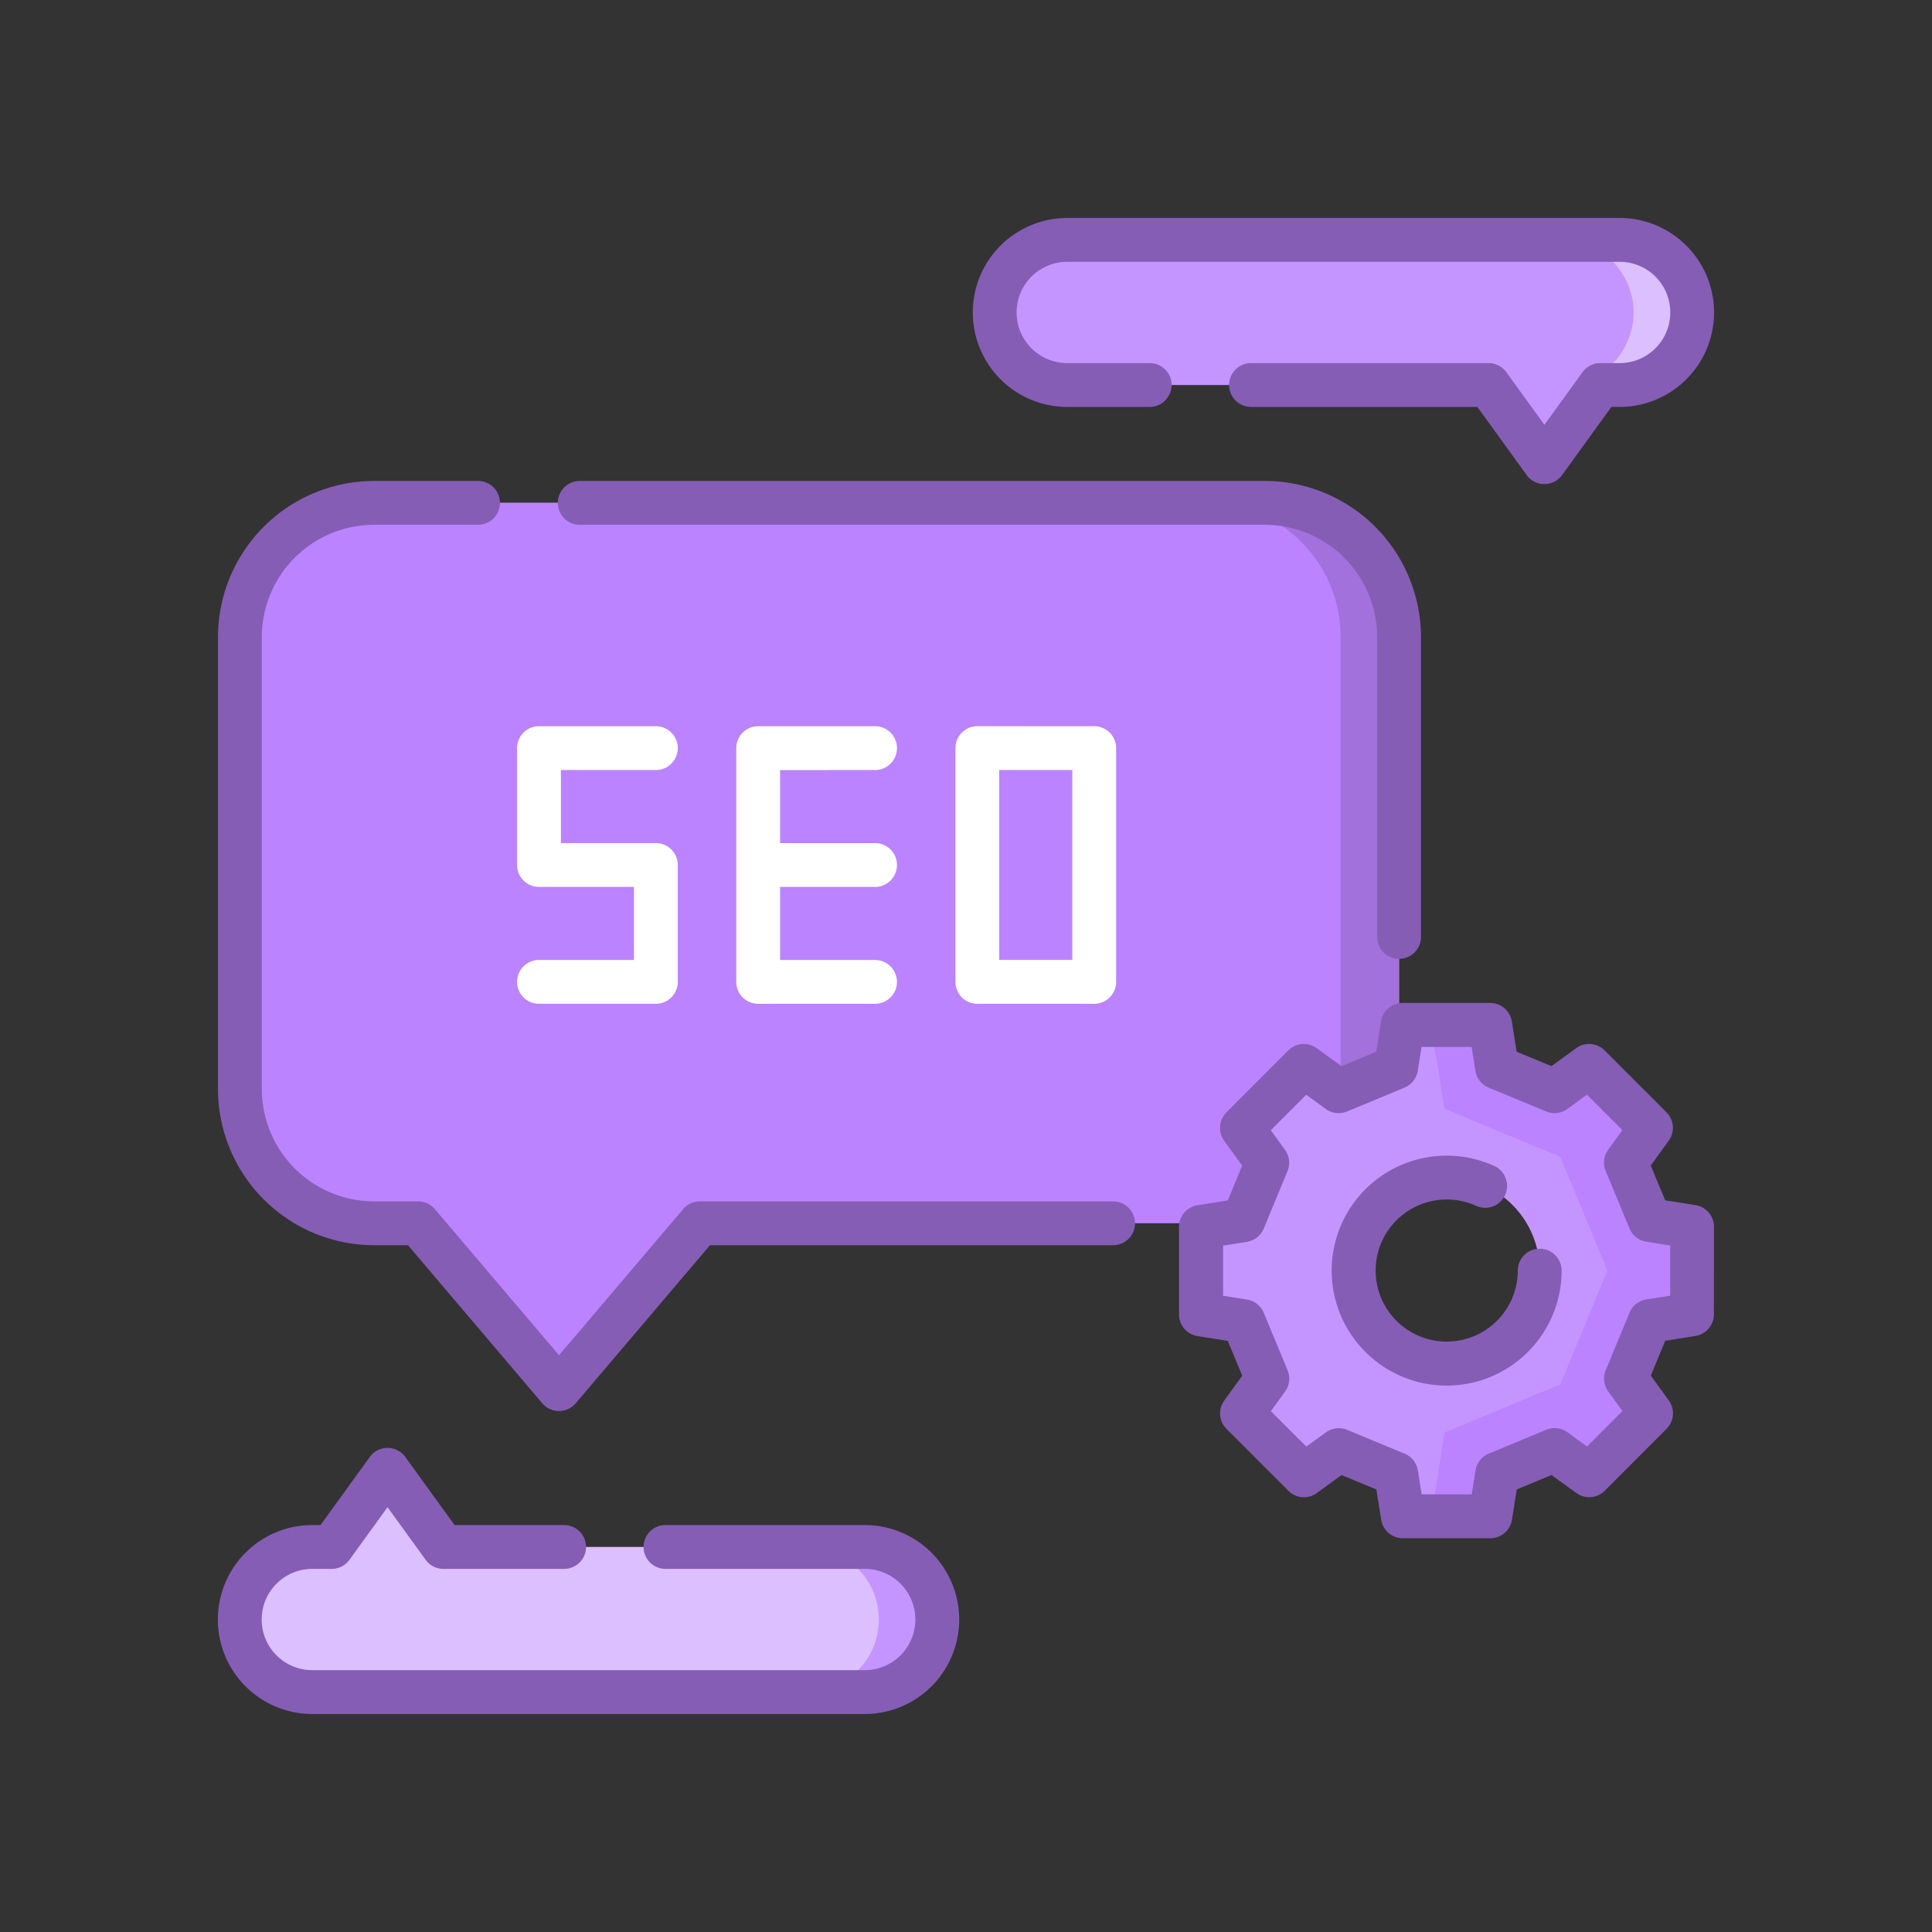 <svg xmlns="http://www.w3.org/2000/svg" width="102" height="102" viewBox="0 0 102 102">
  <rect x="0" y="0" width="102" height="102" fill="#333333" stroke="none"/>
  <g id="Grupo_59777" data-name="Grupo 59777" transform="translate(-547.102 -3144.461)">
    <path id="Trazado_108291" data-name="Trazado 108291" d="M620.965,3178.1v23.843a7.086,7.086,0,0,1-7.073,7.1h-29.84l-7.437,8.754-7.439-8.754h-2.337a7.086,7.086,0,0,1-7.073-7.1V3178.1a7.085,7.085,0,0,1,7.073-7.1h47.053a7.085,7.085,0,0,1,7.073,7.1Z" fill="#bb83ff"/>
    <path id="Trazado_108292" data-name="Trazado 108292" d="M620.965,3178.1v23.843a7.086,7.086,0,0,1-7.073,7.1h-3.085a7.086,7.086,0,0,0,7.073-7.1V3178.1a7.085,7.085,0,0,0-7.073-7.1h3.085a7.085,7.085,0,0,1,7.073,7.1Z" fill="#a271dc"/>
    <path id="Trazado_108293" data-name="Trazado 108293" d="M596.575,3229.964a3.827,3.827,0,0,1-3.823,3.831H563.589a3.831,3.831,0,0,1,0-7.663h1.024l2.948-4.072,2.947,4.072h22.244a3.827,3.827,0,0,1,3.823,3.832Z" fill="#dcbfff"/>
    <path id="Trazado_108294" data-name="Trazado 108294" d="M596.575,3229.964a3.827,3.827,0,0,1-3.823,3.831h-3.085a3.831,3.831,0,0,0,0-7.663h3.085a3.827,3.827,0,0,1,3.823,3.832Z" fill="#c595ff"/>
    <path id="Trazado_108295" data-name="Trazado 108295" d="M636.435,3160.957a3.827,3.827,0,0,1-3.823,3.831h-1.024l-.187.259-2.761,3.815-2.947-4.074H603.449a3.832,3.832,0,0,1,0-7.663h29.163A3.827,3.827,0,0,1,636.435,3160.957Z" fill="#c595ff"/>
    <g id="Grupo_59776" data-name="Grupo 59776">
      <path id="Trazado_108296" data-name="Trazado 108296" d="M636.435,3160.957a3.827,3.827,0,0,1-3.823,3.831h-1.024l-.187.259c-.319-.306-.486-.519-.387-.56a3.834,3.834,0,0,0-1.487-7.362h3.085a3.827,3.827,0,0,1,3.823,3.832Z" fill="#dcbfff"/>
    </g>
    <path id="Trazado_108297" data-name="Trazado 108297" d="M634.2,3214.207l2.235-.356v-4.622l-2.237-.355-1.257-3.034,1.33-1.835L631,3200.738l-1.831,1.331-3.036-1.257-.355-2.237-3.125,0h-1.495l-.353,2.237-3.034,1.259-1.833-1.33-3.264,3.269,1.33,1.833-1.256,3.036-2.236.356,0,4.623,2.237.354,1.257,3.036-1.33,1.834,3.269,3.267,1.83-1.331,3.036,1.256.354,2.236h4.621l.354-2.239,3.033-1.257,1.833,1.33,3.264-3.27-1.33-1.832Zm-15.637-2.663a4.912,4.912,0,1,1,4.913,4.912A4.913,4.913,0,0,1,618.564,3211.544Z" fill="#c595ff"/>
    <path id="Trazado_108298" data-name="Trazado 108298" d="M632.946,3217.244l1.329,1.831-3.264,3.271-1.833-1.33-3.032,1.257-.355,2.239h-3.124l.7-4.427,6.114-2.536,2.483-6.007-2.489-6.009L623.361,3203l-.705-4.426,3.126,0,.354,2.237,3.036,1.257,1.831-1.331,3.268,3.267-1.33,1.835,1.257,3.034,2.237.355v4.622l-2.235.356Z" fill="#bb83ff"/>
    <path id="Trazado_108299" data-name="Trazado 108299" d="M577.71,3172.167h36.182a5.934,5.934,0,0,1,5.916,5.939v15.821a1.157,1.157,0,0,0,2.314,0v-15.821a8.251,8.251,0,0,0-8.23-8.253H577.71a1.157,1.157,0,1,0,0,2.314Z" fill="#855db5"/>
    <path id="Trazado_108300" data-name="Trazado 108300" d="M605.871,3207.888H584.053a1.158,1.158,0,0,0-.882.408l-6.555,7.716-6.556-7.716a1.157,1.157,0,0,0-.882-.408h-2.337a5.935,5.935,0,0,1-5.916-5.94v-23.842a5.934,5.934,0,0,1,5.916-5.939h5.5a1.157,1.157,0,1,0,0-2.314h-5.5a8.251,8.251,0,0,0-8.23,8.253v23.842a8.251,8.251,0,0,0,8.23,8.254h1.8l7.091,8.346a1.157,1.157,0,0,0,1.764,0l7.09-8.346h21.283a1.157,1.157,0,1,0,0-2.314Z" fill="#855db5"/>
    <path id="Trazado_108301" data-name="Trazado 108301" d="M592.754,3224.976H582.236a1.157,1.157,0,1,0,0,2.314h10.518a2.674,2.674,0,0,1,0,5.348H563.591a2.674,2.674,0,0,1,0-5.348h1.023a1.157,1.157,0,0,0,.938-.479l2.01-2.778,2.011,2.778a1.155,1.155,0,0,0,.937.479h6.376a1.157,1.157,0,1,0,0-2.314H571.1l-2.6-3.595a1.158,1.158,0,0,0-1.875,0l-2.6,3.595h-.433a4.988,4.988,0,0,0,0,9.976h29.163a4.988,4.988,0,0,0,0-9.976Z" fill="#855db5"/>
    <path id="Trazado_108302" data-name="Trazado 108302" d="M603.449,3165.945H607.8a1.157,1.157,0,0,0,0-2.314h-4.352a2.674,2.674,0,0,1,0-5.348h29.163a2.674,2.674,0,0,1,0,5.348h-1.024a1.156,1.156,0,0,0-.937.479l-2.01,2.778-2.011-2.778a1.159,1.159,0,0,0-.937-.479H613.151a1.157,1.157,0,0,0,0,2.314H625.1l2.6,3.595a1.157,1.157,0,0,0,1.875,0l2.6-3.595h.433a4.988,4.988,0,0,0,0-9.976H603.449a4.988,4.988,0,0,0,0,9.976Z" fill="#855db5"/>
    <path id="Trazado_108303" data-name="Trazado 108303" d="M575.558,3195.142a1.157,1.157,0,0,0,0,2.314h6.17a1.156,1.156,0,0,0,1.157-1.157v-6.17a1.157,1.157,0,0,0-1.157-1.157h-5.013v-3.857h5.013a1.157,1.157,0,0,0,0-2.314h-6.17a1.157,1.157,0,0,0-1.157,1.157v6.171a1.157,1.157,0,0,0,1.157,1.157h5.013v3.856Z" fill="#fff"/>
    <path id="Trazado_108304" data-name="Trazado 108304" d="M593.3,3185.115a1.157,1.157,0,0,0,0-2.314h-6.17a1.157,1.157,0,0,0-1.157,1.157V3196.3a1.156,1.156,0,0,0,1.157,1.157h6.17a1.157,1.157,0,0,0,0-2.314h-5.013v-3.856H593.3a1.157,1.157,0,0,0,0-2.314h-5.013v-3.857Z" fill="#fff"/>
    <path id="Trazado_108305" data-name="Trazado 108305" d="M598.7,3182.8a1.157,1.157,0,0,0-1.157,1.157V3196.3a1.156,1.156,0,0,0,1.157,1.157h6.171a1.156,1.156,0,0,0,1.157-1.157v-12.341a1.157,1.157,0,0,0-1.157-1.157Zm5.014,12.341h-3.857v-10.027h3.857Z" fill="#fff"/>
    <path id="Trazado_108306" data-name="Trazado 108306" d="M637.592,3209.228a1.158,1.158,0,0,0-.976-1.143l-1.6-.253-.762-1.839.949-1.309a1.157,1.157,0,0,0-.119-1.5l-3.267-3.268a1.158,1.158,0,0,0-1.5-.117l-1.306.949-1.838-.761-.254-1.6a1.158,1.158,0,0,0-1.143-.975h0l-4.62,0a1.156,1.156,0,0,0-1.142.976l-.253,1.6-1.836.762-1.308-.949a1.155,1.155,0,0,0-1.5.118l-3.266,3.27a1.156,1.156,0,0,0-.117,1.5l.949,1.309-.76,1.84-1.6.254a1.158,1.158,0,0,0-.975,1.143l0,4.622a1.157,1.157,0,0,0,.976,1.143l1.6.253.762,1.838-.949,1.31a1.155,1.155,0,0,0,.119,1.5l3.267,3.268a1.156,1.156,0,0,0,1.5.117l1.307-.949,1.838.761.254,1.6a1.157,1.157,0,0,0,1.142.975h0l4.619,0a1.158,1.158,0,0,0,1.143-.976l.253-1.6,1.836-.762,1.308.949a1.157,1.157,0,0,0,1.5-.118l3.265-3.27a1.157,1.157,0,0,0,.118-1.5l-.95-1.309.761-1.84,1.595-.254a1.156,1.156,0,0,0,.975-1.143Zm-3.572,3.836a1.155,1.155,0,0,0-.887.7l-1.256,3.037a1.155,1.155,0,0,0,.133,1.122l.75,1.033-1.87,1.872-1.032-.749a1.156,1.156,0,0,0-1.123-.133l-3.033,1.259a1.156,1.156,0,0,0-.7.888l-.2,1.262h-2.644l-.2-1.261a1.156,1.156,0,0,0-.7-.887l-3.034-1.257a1.158,1.158,0,0,0-1.123.133l-1.032.75-1.87-1.87.75-1.035a1.157,1.157,0,0,0,.132-1.122l-1.258-3.035a1.156,1.156,0,0,0-.888-.7l-1.26-.2v-2.647l1.259-.2a1.153,1.153,0,0,0,.887-.7l1.256-3.037a1.153,1.153,0,0,0-.133-1.121l-.75-1.034,1.869-1.872,1.033.75a1.157,1.157,0,0,0,1.123.132l3.033-1.258a1.158,1.158,0,0,0,.7-.888l.2-1.262h2.644l.2,1.261a1.156,1.156,0,0,0,.7.887l3.035,1.257a1.159,1.159,0,0,0,1.123-.134l1.031-.749,1.871,1.87-.75,1.034a1.157,1.157,0,0,0-.132,1.122l1.257,3.036a1.161,1.161,0,0,0,.888.7l1.261.2v2.647Z" fill="#855db5"/>
    <path id="Trazado_108307" data-name="Trazado 108307" d="M628.389,3210.387a1.157,1.157,0,0,0-1.157,1.157,3.751,3.751,0,1,1-2.2-3.42,1.157,1.157,0,1,0,.959-2.106,6.07,6.07,0,1,0,3.557,5.526,1.157,1.157,0,0,0-1.157-1.157Z" fill="#855db5"/>
    <rect id="Rectángulo_5525" data-name="Rectángulo 5525" width="102" height="102" transform="translate(547.102 3144.461)" fill="none"/>
  </g>
</svg>
